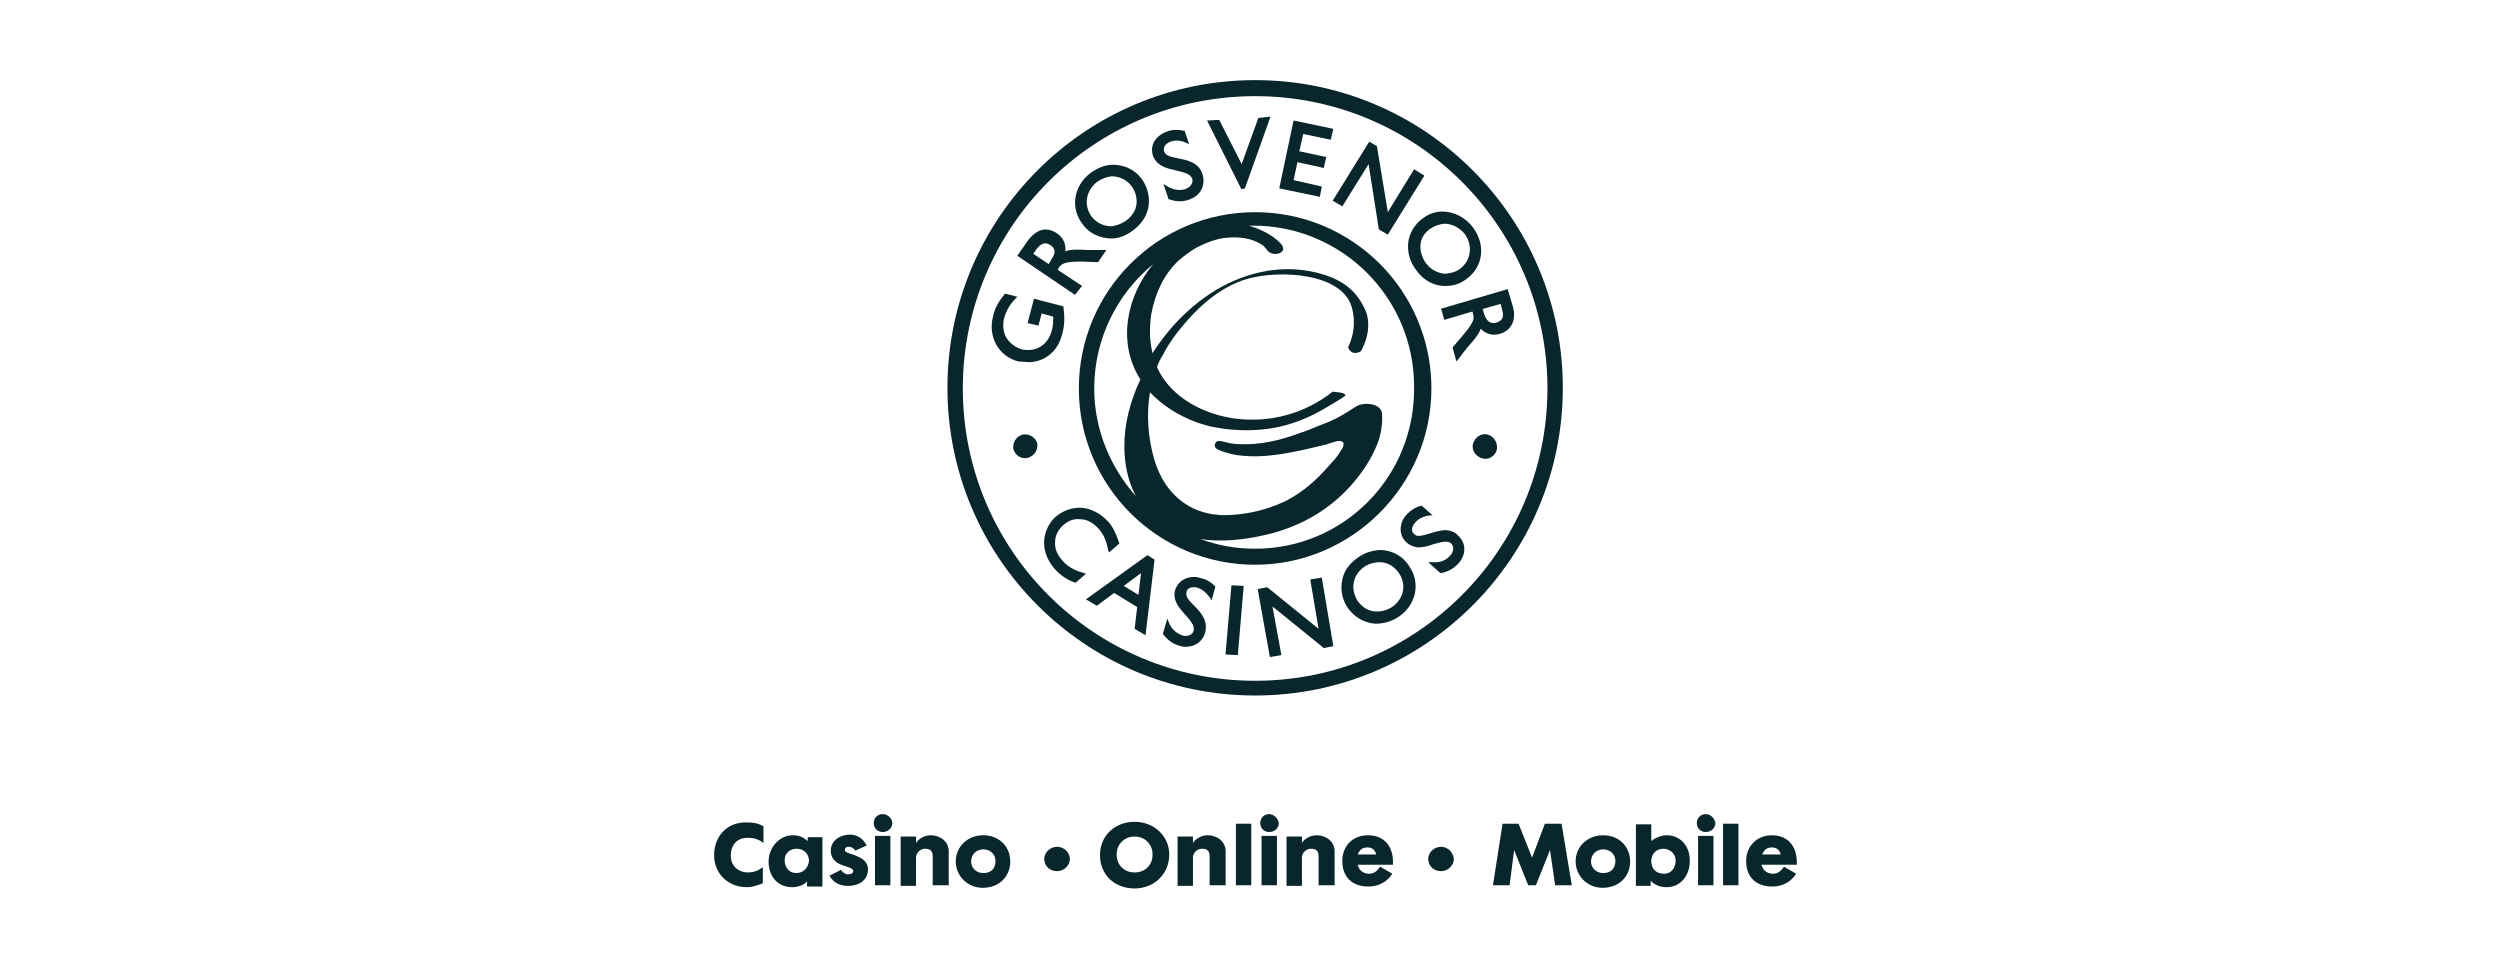 <?xml version="1.0" encoding="utf-8"?>
<!-- Generator: Adobe Illustrator 18.1.1, SVG Export Plug-In . SVG Version: 6.00 Build 0)  -->
<svg version="1.1" id="Grosvenor_Casinos" xmlns="http://www.w3.org/2000/svg" xmlns:xlink="http://www.w3.org/1999/xlink" x="0px"
	 y="0px" viewBox="0 0 390 150" enable-background="new 0 0 390 150" xml:space="preserve">
<g>
	<path fill="#08262C" d="M195.8,12.5c-26.5,0-48,21.5-48,48c0,26.5,21.5,48,48,48c26.5,0,48-21.5,48-48
		C243.8,34,222.3,12.5,195.8,12.5z M195.8,106.2c-25.2,0-45.6-20.4-45.6-45.6c0-25.2,20.4-45.6,45.6-45.6
		c25.2,0,45.6,20.4,45.6,45.6C241.4,85.8,221,106.2,195.8,106.2z"/>
	<path fill="#08262C" d="M232.1,67.8c-1-0.3-2,0.4-2.3,1.4c-0.3,1,0.4,2,1.4,2.3c1,0.3,2-0.3,2.3-1.3
		C233.7,69.1,233.1,68.1,232.1,67.8z"/>
	<path fill="#08262C" d="M159.5,67.8c-1,0.3-1.6,1.3-1.4,2.3c0.3,1,1.3,1.6,2.3,1.3c1-0.3,1.6-1.3,1.4-2.3
		C161.5,68.2,160.5,67.6,159.5,67.8z"/>
	<path fill="#08262C" d="M160.6,56.5c2.5-0.1,4.5-1.8,5.1-4.4c0.4-1.4,0.4-2.6,0.2-4.2l0-0.1l-4.6-1.2l-1,3.8l1.7,0.4l0.5-1.9
		l1.8,0.5c0,0.6,0,1.4-0.2,2.1c-0.5,1.9-1.8,3-3.5,3.1c-0.4,0-0.8,0-1.2-0.1c-1-0.3-1.8-0.9-2.4-1.8c-0.5-0.9-0.6-1.9-0.4-2.9
		c0.3-1.2,0.9-2.3,1.9-3.3l0.2-0.2l-1.9-0.5l-0.1,0.1c-1.1,1.4-1.5,2.2-1.8,3.5c-0.8,3.2,0.9,6.2,4,7
		C159.5,56.4,160.1,56.5,160.6,56.5z"/>
	<path fill="#08262C" d="M168.8,44.6l-3.8-2.5l0.2-0.4c0.4-0.5,0.8-0.9,3.4-0.9l2.7,0.1l1.3-1.9l-1.2,0c-0.6,0-1,0-1.7,0l-0.1,0
		c-1.5-0.1-2.6-0.1-3.4,0.2c0.1-1.1-0.3-2.1-1.3-2.8c-0.6-0.4-1.2-0.6-1.8-0.6c-1,0-2,0.7-2.8,1.8l-1.6,2.3l9,6.1L168.8,44.6z
		 M164,40.5l-0.4,0.7l-2.4-1.6l0.4-0.6c0.7-1,1.4-1.3,2.2-0.8c0.4,0.2,0.6,0.5,0.7,0.9C164.6,39.4,164.4,39.9,164,40.5z"/>
	<path fill="#08262C" d="M173.4,37.2c1.2,0,2.4-0.5,3.4-1.3c3.1-2.3,2.9-5.8,1.3-8c-1.1-1.5-2.8-2.2-4.5-2.2c-1.2,0-2.4,0.5-3.5,1.3
		c-2.6,2-3.2,5.4-1.2,8C169.9,36.4,171.6,37.2,173.4,37.2z M171.1,28.4c0.7-0.5,1.5-0.8,2.3-0.9c1.2,0,2.3,0.5,3.1,1.5
		c0.6,0.8,0.9,1.8,0.8,2.8c-0.1,1-0.7,1.9-1.6,2.6c-0.7,0.5-1.5,0.8-2.3,0.9h0c-1.2,0-2.3-0.5-3.1-1.5C169,32,169.4,29.8,171.1,28.4
		z"/>
	<path fill="#08262C" d="M183.5,26.6c1.2,0.3,2.2,0.5,2.5,1.3c0.1,0.4,0,1.2-1.1,1.6c-0.9,0.3-2,0.1-2.9-0.5l-0.5-0.3l0.8,2.4l0.1,0
		c0.6,0.2,1.1,0.3,1.7,0.3c0.5,0,1-0.1,1.5-0.3c1.7-0.6,2.5-2.2,2-3.9c-0.6-1.9-2.4-2.2-3.8-2.5c-1.1-0.2-2-0.4-2.2-1.1
		c-0.2-0.6,0.2-1.2,1-1.5c0.8-0.3,1.6-0.2,2.5,0.2l0.4,0.2l-0.7-2.1l-0.1,0c-0.9-0.2-1.8-0.2-2.6,0.1c-1.9,0.7-2.8,2.2-2.2,3.9
		C180.6,26,182.2,26.3,183.5,26.6z"/>
	<polygon fill="#08262C" points="206.2,29.1 201.8,28.1 202.4,25.3 206.5,26.2 206.9,24.5 202.7,23.6 203.3,20.9 207.6,21.8 
		208,20.1 201.8,18.8 199.6,29.2 199.6,29.4 205.9,30.7 	"/>
	<polygon fill="#08262C" points="209.4,32.2 213.5,25.6 215.1,35.8 216.5,36.6 222.2,27.4 220.6,26.4 216.5,33.1 214.8,22.8 
		213.6,22.1 207.9,31.3 	"/>
	<path fill="#08262C" d="M219.7,37.7c-0.2,1.5,0.2,3.1,1.2,4.4c1.2,1.7,2.9,2.6,4.8,2.5c1.1,0,2.2-0.4,3.1-1.1c2.6-1.9,3-5.3,1-8
		c-1.2-1.6-3-2.5-4.8-2.5c-1.1,0-2.2,0.4-3.1,1.1C220.7,35,219.9,36.3,219.7,37.7z M223.1,35.7c0.7-0.5,1.4-0.7,2.2-0.8
		c1.2,0,2.4,0.6,3.2,1.6c1.3,1.8,1,4.1-0.7,5.4c-0.6,0.5-1.4,0.7-2.2,0.8c-1.2,0-2.4-0.6-3.2-1.7c-0.6-0.9-0.9-1.9-0.8-2.9
		C221.7,37.2,222.2,36.3,223.1,35.7z"/>
	<path fill="#08262C" d="M236,47.8l-0.8-2.7l-10.2,3l-0.2,0l0.5,1.8l4.4-1.3l0.1,0.4c0.2,0.6,0.2,1.2-1.5,3.2l-1.7,2l0.6,2.2
		l0.4-0.5c0.6-0.8,0.9-1.2,1.4-1.8l0,0c0.9-1,1.6-1.8,2-2.8c0.8,0.8,1.8,1.1,2.9,0.8C235.8,51.6,236.6,49.9,236,47.8z M233.5,50.3
		c-0.2,0.1-0.3,0.1-0.5,0.1c-0.7,0-1.2-0.5-1.5-1.5l-0.2-0.7l2.8-0.8l0.2,0.8C234.8,49.7,234.1,50.1,233.5,50.3z"/>
	<polygon fill="#08262C" points="193.7,29.5 194.2,29.4 198.2,18.2 196.3,18.4 193.7,25.6 190.2,18.7 188.3,18.8 193.6,29.4 	"/>
	<path fill="#08262C" d="M165.7,87.4c-0.8-0.9-1.2-1.9-1.1-2.9c0-1,0.5-1.9,1.3-2.6c0.8-0.7,1.6-1,2.6-0.9c1.1,0,2.1,0.6,2.9,1.5
		c0.8,0.9,1.2,1.9,1.5,3.4l0.1,0.3l1.6-1.4l0-0.1c-0.5-1.5-1-2.5-1.7-3.3c-1.2-1.3-2.7-2.1-4.3-2.2c-1.4,0-2.7,0.4-3.9,1.4
		c-1.6,1.4-3,4.7-0.3,8c1.2,1.4,2.3,1.9,3.3,2.3l0.1,0l1.6-1.4l-0.3-0.1C167.6,89,166.4,88.3,165.7,87.4z"/>
	<path fill="#08262C" d="M169.4,93.5l1.7,1l2.7-2l3.6,2.2l-0.4,3.4l1.7,1l1.4-11.7l0-0.1l-1.1-0.7L169.4,93.5z M177.6,92.8l-2.3-1.4
		l2.7-2L177.6,92.8z"/>
	<path fill="#08262C" d="M187.4,90.2c-0.4-0.1-0.7-0.2-1.1-0.2c-1.5,0-2.6,0.8-3,2.1c-0.4,1.6,0.7,2.8,1.6,3.8
		c0.8,0.9,1.5,1.7,1.3,2.5c-0.1,0.4-0.5,0.8-1.3,0.8c-0.2,0-0.3,0-0.5-0.1c-0.9-0.3-1.7-1-2.1-2.1l-0.2-0.5l-0.7,2.4l0.1,0.1
		c0.7,0.9,1.5,1.5,2.7,1.8c0.3,0.1,0.6,0.1,0.8,0.1c1.4,0,2.6-0.8,3-2.2c0.5-1.9-0.7-3.2-1.7-4.2c-0.8-0.8-1.4-1.4-1.2-2.2
		c0.1-0.5,0.6-0.7,1.2-0.7c0.2,0,0.4,0,0.5,0.1c0.8,0.2,1.4,0.8,2,1.6l0.2,0.4l0.6-2.2l-0.1-0.1C189,90.9,188.3,90.4,187.4,90.2z"/>
	<polygon fill="#08262C" points="191.2,101.9 191.2,102.1 193.1,102.2 194,91.6 194,91.4 192.1,91.3 	"/>
	<polygon fill="#08262C" points="204.4,90.4 205.7,98.1 197.8,91.7 197.7,91.6 196.2,91.9 198.1,102.5 199.9,102.2 198.5,94.6 
		206.4,101 206.5,101.1 208,100.8 206.2,90.1 	"/>
	<path fill="#08262C" d="M215.5,85.8c-1.1,0-2.3,0.3-3.4,1c-1.4,0.9-2.4,2.1-2.7,3.6c-0.3,1.4-0.1,2.9,0.7,4.2
		c1,1.6,2.7,2.6,4.5,2.7c1.1,0,2.3-0.3,3.3-0.9c1.5-0.9,2.4-2.2,2.8-3.7c0.3-1.4,0.1-2.9-0.7-4.1C219,86.8,217.3,85.9,215.5,85.8z
		 M217,94.8c-0.7,0.4-1.5,0.6-2.2,0.6c-1.3,0-2.4-0.7-3.1-1.8c-1.1-1.9-0.6-4.1,1.3-5.3c0.7-0.4,1.5-0.6,2.2-0.6
		c1.3,0,2.4,0.7,3.1,1.8C219.5,91.4,218.9,93.6,217,94.8z"/>
	<path fill="#08262C" d="M225.6,82.7c-0.9,0-1.8,0.3-2.5,0.5c-0.6,0.2-1.3,0.4-1.8,0.4c-0.3,0-0.5-0.1-0.7-0.3
		c-0.5-0.4-0.4-1.2,0.2-1.8c0.5-0.6,1.3-1,2.3-1.1l0.4,0l-1.7-1.5l-0.1,0c-0.9,0.2-1.6,0.7-2.2,1.3c-0.7,0.7-1,1.6-1,2.4
		c0,0.8,0.4,1.6,1,2.1c0.5,0.4,1,0.6,1.7,0.7c0.8,0,1.6-0.2,2.4-0.5c0.7-0.2,1.4-0.4,1.9-0.4c0.4,0,0.7,0.1,0.9,0.3
		c0.2,0.2,0.3,0.5,0.3,0.8c0,0.3-0.1,0.7-0.5,1.1c-0.6,0.7-1.5,1.1-2.7,1l-0.7,0l1.9,1.7l0.1,0c1.1-0.2,2-0.7,2.8-1.6
		c1.2-1.4,1.1-3.2-0.2-4.3C227,83,226.4,82.8,225.6,82.7z"/>
	<path fill="#08262C" d="M223.3,60.6c0-15.2-12.3-27.5-27.5-27.5c-15.2,0-27.5,12.3-27.5,27.5c0,15.2,12.3,27.5,27.5,27.5
		C210.9,88.1,223.3,75.7,223.3,60.6z M170.7,60.6c0-7.8,3.6-14.8,9.2-19.4c-4.1,4.9-5.7,12.2-2,18c-1.6,3.4-2.5,6.9-2.5,10.4
		c0,2.6,0.5,5.4,1.8,7.8C173.2,72.9,170.7,67,170.7,60.6z M195.8,85.6c-3,0-5.8-0.5-8.5-1.5c2.7,0.4,6.1,0.3,10.3-0.7
		c5.5-1.3,10.2-4.1,13.7-8.3c1.5-1.8,2.7-3.7,3.5-5.7c0.7-1.6,0.9-3.6,0.8-4.8c0-0.7-0.6-1.3-1.5-1.5c-0.9-0.2-2-0.1-2.7,0.4
		c-1.8,1.2-3,1.9-5.1,2.7c-0.6,0.2-1.9,0.8-2.5,1c-1.4,0.5-2.8,1-4.3,1.4c-1.6,0.4-3.4,0.7-5.2,0.7c-1,0-2,0-3-0.3
		c-0.4-0.1-0.8-0.2-1.2-0.2c-0.4,0-0.6,0.4-0.6,0.7c0,0.6,0.9,0.8,1.4,1c0.7,0.2,1.4,0.4,2.1,0.5c2.7,0.4,5.6,0.1,8.2-0.4
		c1.7-0.3,3.4-0.7,5-1.1c0.5-0.1,0.9-0.2,1.4-0.4c0.5-0.1,1.2-0.5,1.8-0.2c0.4,0.2,0.1,1-0.1,1.2c-0.4,0.7-0.9,1.4-1.5,2
		c-1.7,2-3.6,3.9-5.9,5.3c-0.7,0.4-1.3,0.8-2.1,1.1c-2.3,1-4.7,1.6-7.3,1.8c-6.3,0.6-10.7-2.9-12.4-8.5c-1-3.4-1.3-7.1-0.7-10.6
		c2,2.1,4.4,3.6,7.3,4.7c0.6,0.2,1.3,0.4,2,0.6c1,0.2,2.1,0.4,3.2,0.5c5.7,0.5,10.4-0.6,15.3-3.6c0.2-0.1,2.7-1.6,2.7-1.7
		c-0.1-0.5-1.3-0.5-2-0.6c-4.3,3.4-9.7,4.9-15.2,4.2c-4.6-0.6-10-3.1-12.2-8c0.2-0.7,0.5-1.3,0.9-1.9c1-2,2.4-3.8,3.9-5.5
		c2.4-2.7,5.5-5.3,9.3-6.4c4.9-1.4,14.8-1,16.3,4.5c0.6,2.2,0.3,4.3-0.6,6.2c0.3,0.7,0.9,1.2,2,0.6c1.5-2.7,1.3-5.1,0.7-6.4
		c-1.2-2.7-3.3-5.1-8.7-6.1c-3.9-0.7-7.8-0.2-11.8,1.5c-5.1,2.2-9.6,6.4-12.7,11.3c-0.5-2-0.5-4-0.2-6.1c0.6-3.2,1.9-6.1,4.2-8.3
		c0.9-0.8,1.9-1.5,2.9-2.1c1.4-0.7,3.1-1.4,4.6-1.5c1.9-0.2,3.9,0,5.6,1.1c0.5,0.3,0.7,0.9,1.2,1.2c1,0.6,2.9-0.1,1.7-1.4
		c-1.2-1.3-3.2-2.3-5-2.8c0.2,0,0.4,0,0.7,0c13.8,0,25.1,11.2,25.1,25.1C220.8,74.4,209.6,85.6,195.8,85.6z"/>
	<path fill="#08262C" d="M164.9,132.1c-1.1,0-2,0.9-2,1.9c0,1.1,0.9,1.9,2,1.9c1.1,0,2-0.9,2-1.9C166.9,133,166,132.1,164.9,132.1z"
		/>
	<path fill="#08262C" d="M224.8,132.1c-1.1,0-2,0.9-2,1.9c0,1.1,0.9,1.9,2,1.9c1.1,0,2-0.9,2-1.9C226.7,133,225.9,132.1,224.8,132.1
		z"/>
	<path fill="#08262C" d="M111.4,133.4c0,2.9,2.2,5,5.1,5c1,0,1.6-0.3,2.5-0.6v-2.5c-0.7,0.5-1.4,0.8-2.3,0.8c-1.5,0-2.7-1-2.7-2.6
		c0-1.6,0.9-2.8,2.6-2.8c1,0,1.7,0.2,2.5,0.8v-2.6c-0.9-0.5-1.6-0.6-2.6-0.6C113.4,128.2,111.4,130.5,111.4,133.4z"/>
	<path fill="#08262C" d="M126,131.2c-0.7-0.6-1.3-0.9-2.3-0.9c-2.2,0-3.8,2-3.8,4.1c0,2.2,1.3,4,3.7,4c0.8,0,1.8-0.3,2.3-0.9v0.8
		h2.4v-7.7H126V131.2z M124.2,136.2c-1.1,0-1.8-0.9-1.8-2c0-1.1,0.8-1.8,1.9-1.8c1.1,0,1.9,0.8,1.9,1.9
		C126.1,135.4,125.3,136.2,124.2,136.2z"/>
	<path fill="#08262C" d="M133.3,133.4c-0.8-0.3-1.5-0.4-1.5-0.8c0-0.4,0.3-0.5,0.6-0.5c0.4,0,0.8,0.2,1,0.6l1.8-0.8
		c-0.5-1-1.4-1.7-2.6-1.7c-1.5,0-3,0.9-3,2.5c0,1.4,1,2,1.9,2.3c0.8,0.3,1.6,0.4,1.6,0.9c0,0.4-0.5,0.5-0.8,0.5
		c-0.4,0-0.9-0.3-1.1-0.7l-1.8,0.9c0.6,1.1,1.6,1.6,2.9,1.6c1.6,0,3.1-0.8,3.1-2.6C135.4,134.3,134.3,133.8,133.3,133.4z"/>
	<rect x="136.5" y="130.4" fill="#08262C" width="2.4" height="7.7"/>
	<path fill="#08262C" d="M137.7,127c-0.8,0-1.4,0.6-1.4,1.4c0,0.8,0.6,1.4,1.4,1.4c0.8,0,1.5-0.6,1.5-1.4
		C139.2,127.7,138.5,127,137.7,127z"/>
	<path fill="#08262C" d="M145.2,130.3c-0.8,0-1.8,0.4-2.3,1.2v-1h-2.4v7.7h2.4v-4.4c0-0.8,0.7-1.4,1.4-1.4c0.9,0,1.2,0.4,1.2,1.2
		v4.5h2.5v-5.3C148,131.3,146.7,130.3,145.2,130.3z"/>
	<path fill="#08262C" d="M153.4,130.3c-2.4,0-4.3,1.7-4.3,4.1c0,2.2,1.8,4.1,4.2,4.1c2.6,0,4.3-1.8,4.3-4.1
		C157.6,132,155.8,130.3,153.4,130.3z M153.4,136.2c-1.1,0-1.9-0.8-1.9-1.8c0-1.1,0.8-1.9,1.9-1.9c1.1,0,1.9,0.8,1.9,1.8
		C155.3,135.5,154.6,136.2,153.4,136.2z"/>
	<path fill="#08262C" d="M177,128.2c-3,0-5.4,2.1-5.4,5.2c0,3,2.2,5.2,5.4,5.2c3,0,5.4-2.2,5.4-5.3C182.4,130.4,180,128.2,177,128.2
		z M177,136.1c-1.7,0-2.8-1.2-2.8-2.8c0-1.6,1.2-2.8,2.8-2.8c1.6,0,2.8,1.2,2.8,2.8C179.8,135,178.6,136.1,177,136.1z"/>
	<path fill="#08262C" d="M188.4,130.3c-0.8,0-1.8,0.4-2.3,1.2v-1h-2.4v7.7h2.4v-4.4c0-0.8,0.7-1.4,1.4-1.4c0.9,0,1.2,0.4,1.2,1.2
		v4.5h2.5v-5.3C191.2,131.3,189.9,130.3,188.4,130.3z"/>
	<rect x="192.8" y="128.5" fill="#08262C" width="2.4" height="9.6"/>
	<path fill="#08262C" d="M198,127c-0.8,0-1.4,0.6-1.4,1.4c0,0.8,0.6,1.4,1.4,1.4c0.8,0,1.5-0.6,1.5-1.4
		C199.4,127.7,198.7,127,198,127z"/>
	<rect x="196.8" y="130.4" fill="#08262C" width="2.4" height="7.7"/>
	<path fill="#08262C" d="M205.4,130.3c-0.8,0-1.8,0.4-2.3,1.2v-1h-2.4v7.7h2.4v-4.4c0-0.8,0.7-1.4,1.4-1.4c0.9,0,1.2,0.4,1.2,1.2
		v4.5h2.5v-5.3C208.2,131.3,206.9,130.3,205.4,130.3z"/>
	<path fill="#08262C" d="M213.4,130.3c-2.4,0-4,1.7-4,4c0,2.5,1.5,4,4.1,4c1.5,0,2.9-0.7,3.7-2l-1.9-1.1c-0.4,0.6-0.9,1.1-1.7,1.1
		c-0.9,0-1.6-0.5-1.8-1.4h5.5c0-0.1,0-0.3,0-0.5C217.3,132.1,216,130.3,213.4,130.3z M211.8,133.3c0.3-0.7,0.7-1.1,1.5-1.1
		c0.8,0,1.2,0.4,1.4,1.1H211.8z"/>
	<polygon fill="#08262C" points="241,128.5 239,133.8 236.9,128.5 234.4,128.5 232.9,138.1 235.5,138.1 236.2,132.6 238.4,138.1 
		239.6,138.1 241.8,132.6 242.6,138.1 245.2,138.1 243.6,128.5 	"/>
	<path fill="#08262C" d="M250.1,130.3c-2.4,0-4.3,1.7-4.3,4.1c0,2.2,1.8,4.1,4.2,4.1c2.6,0,4.3-1.8,4.3-4.1
		C254.3,132,252.5,130.3,250.1,130.3z M250.1,136.2c-1.1,0-1.9-0.8-1.9-1.8c0-1.1,0.8-1.9,1.9-1.9c1.1,0,1.9,0.8,1.9,1.8
		C252,135.5,251.3,136.2,250.1,136.2z"/>
	<path fill="#08262C" d="M260,130.3c-0.8,0-1.8,0.4-2.4,0.9v-2.6h-2.4v9.6h2.3v-0.8c0.7,0.7,1.5,1,2.5,1c2.3,0,3.6-2,3.6-4
		C263.7,132.2,262.3,130.3,260,130.3z M259.6,136.3c-1.2,0-2-0.7-2-2c0-1.1,0.8-1.9,1.9-1.9c1,0,1.9,0.8,1.9,1.8
		C261.4,135.3,260.8,136.3,259.6,136.3z"/>
	<path fill="#08262C" d="M266.1,127c-0.8,0-1.4,0.6-1.4,1.4c0,0.8,0.6,1.4,1.4,1.4c0.8,0,1.5-0.6,1.5-1.4
		C267.5,127.7,266.9,127,266.1,127z"/>
	<rect x="264.9" y="130.4" fill="#08262C" width="2.4" height="7.7"/>
	<rect x="268.8" y="128.5" fill="#08262C" width="2.4" height="9.6"/>
	<path fill="#08262C" d="M280.3,134.5c0-2.4-1.3-4.2-3.9-4.2c-2.3,0-4,1.7-4,4c0,2.5,1.5,4,4.1,4c1.5,0,2.9-0.7,3.7-2l-1.9-1.1
		c-0.4,0.6-0.9,1.1-1.7,1.1c-0.9,0-1.6-0.5-1.8-1.4h5.5C280.3,134.9,280.3,134.6,280.3,134.5z M274.9,133.3c0.3-0.7,0.7-1.1,1.5-1.1
		c0.8,0,1.2,0.4,1.4,1.1H274.9z"/>
</g>
<g>
</g>
<g>
</g>
<g>
</g>
<g>
</g>
<g>
</g>
<g>
</g>
<g>
</g>
<g>
</g>
<g>
</g>
<g>
</g>
</svg>
